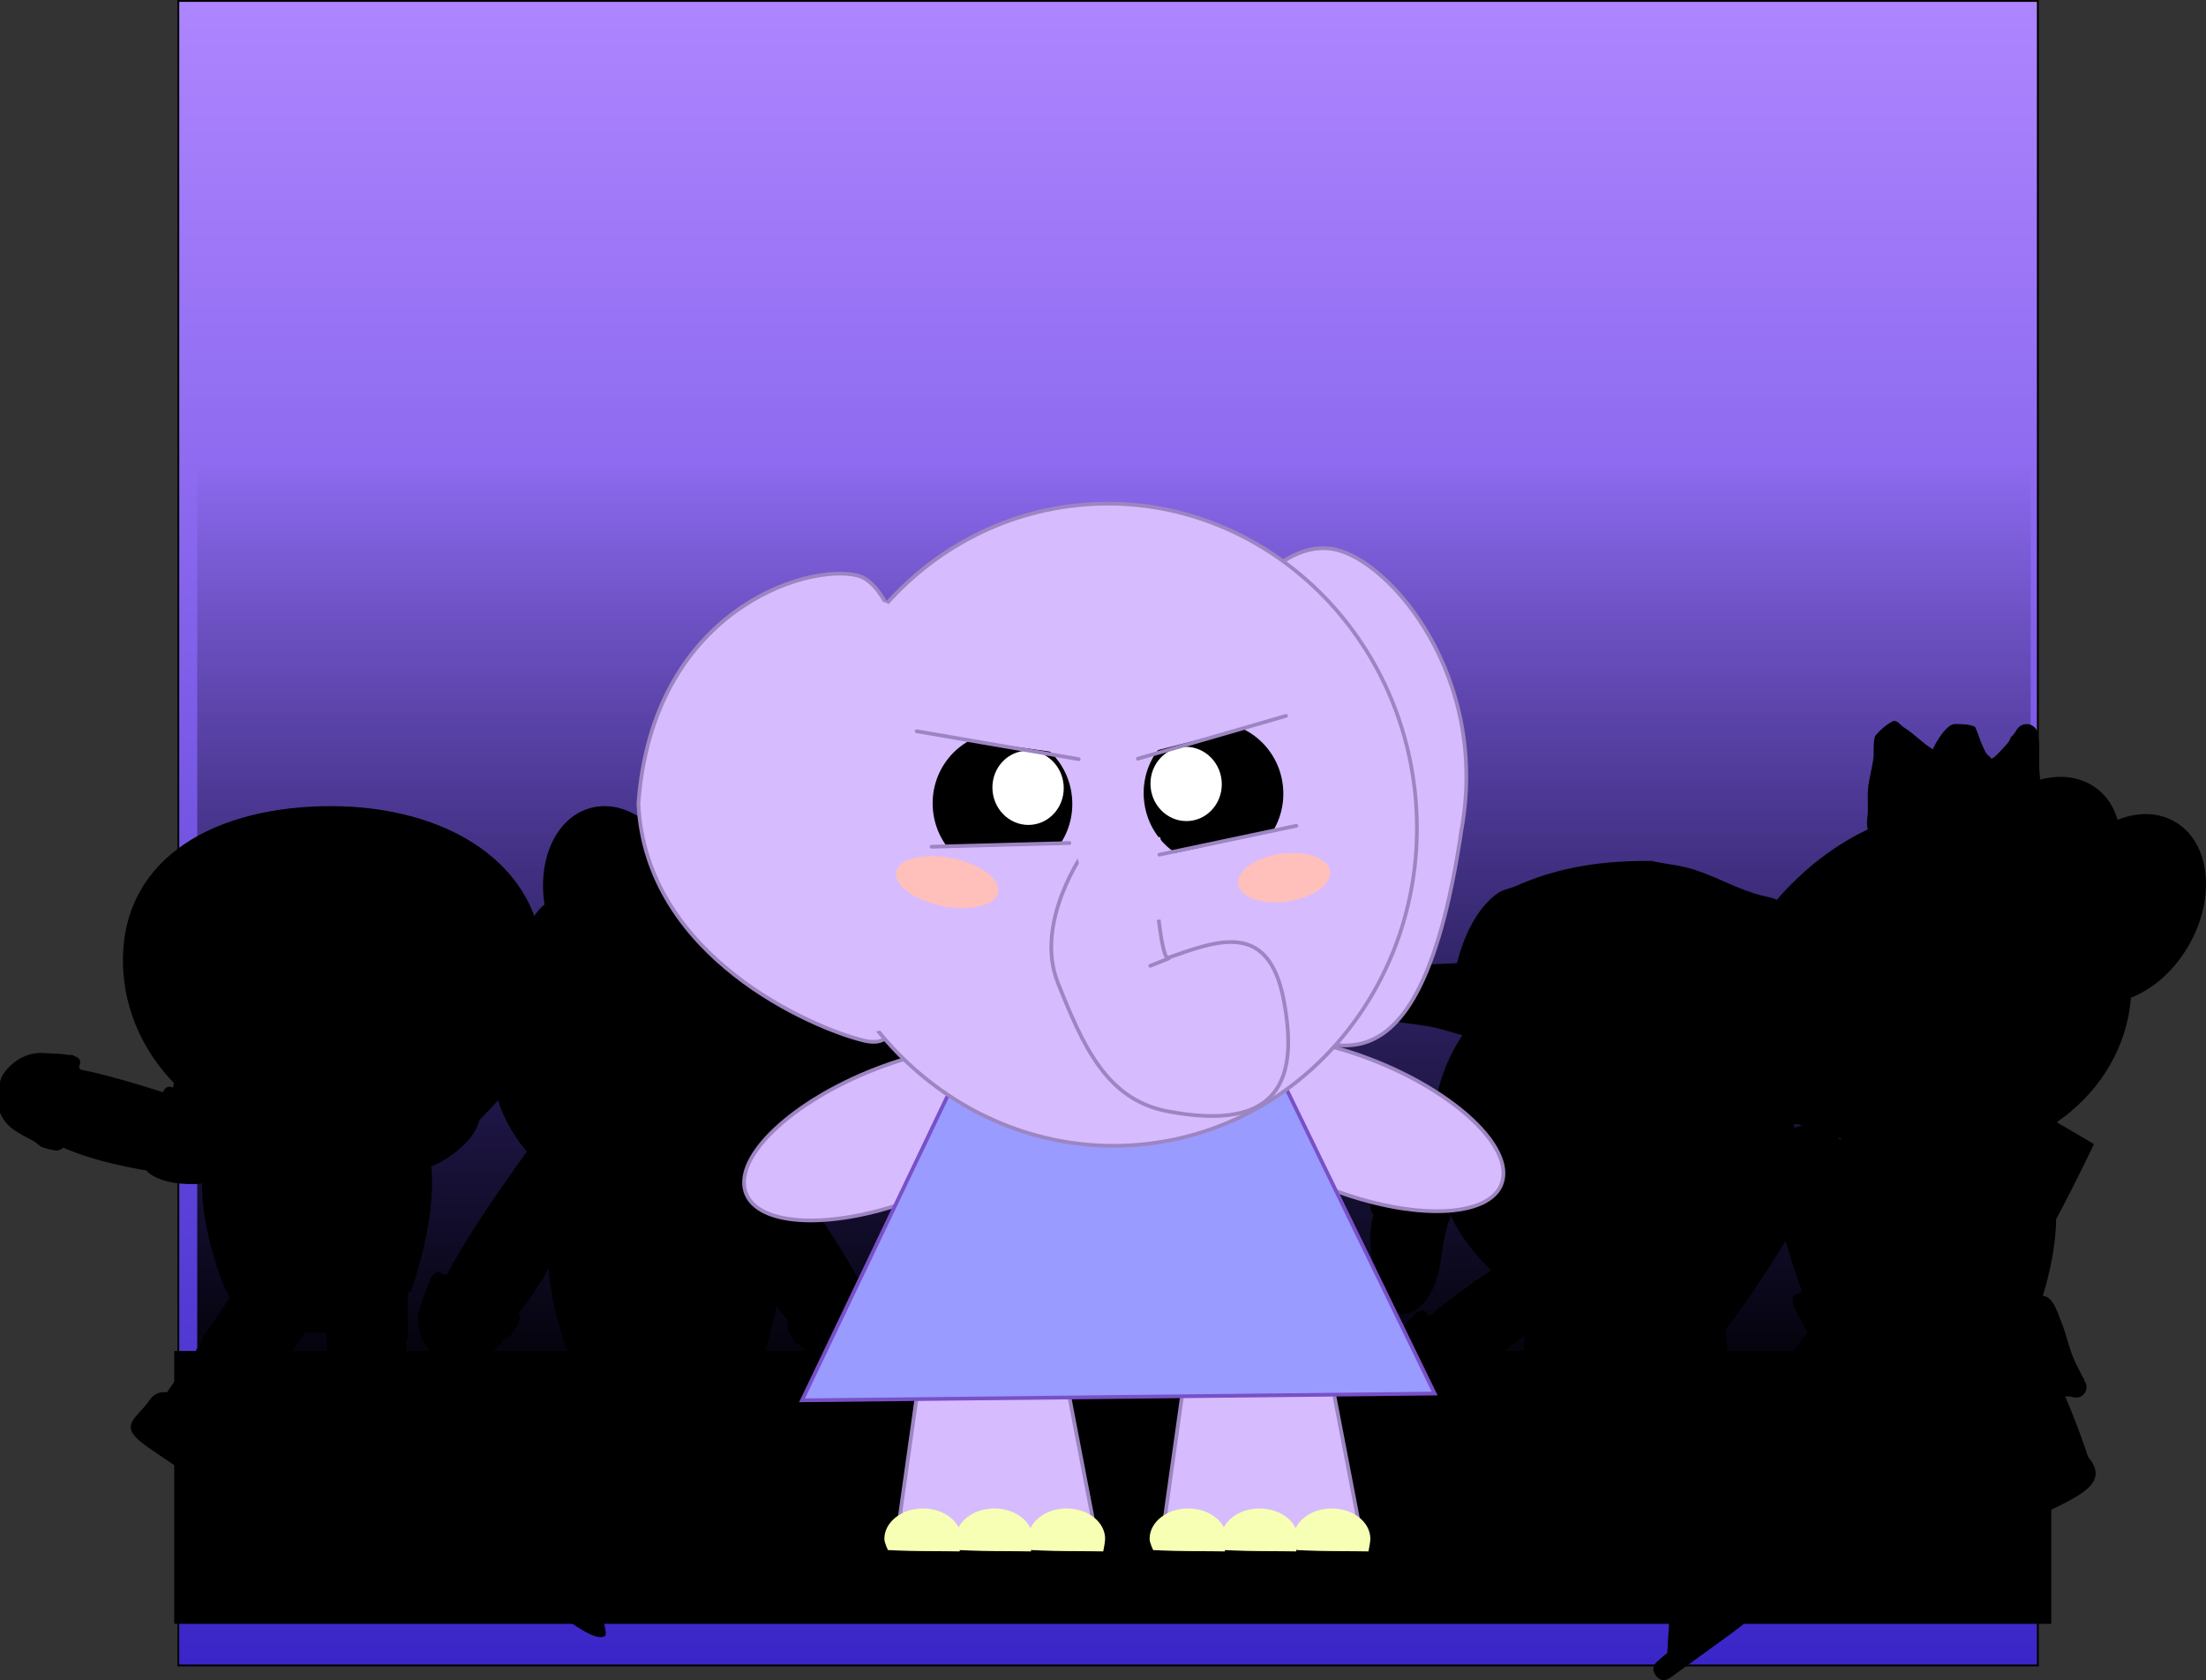 <svg version="1.1" xmlns="http://www.w3.org/2000/svg" xmlns:xlink="http://www.w3.org/1999/xlink" width="591.978" height="450.876" viewBox="0,0,591.978,450.876"><rect x="0" y="0" width="591.978" height="450.876" fill="#333333" stroke="none"/><defs><linearGradient x1="240" y1="-12" x2="240" y2="434.692" gradientUnits="userSpaceOnUse" id="color-1"><stop offset="0" stop-color="#ae85ff"/><stop offset="1" stop-color="#3a26c8"/></linearGradient><linearGradient x1="241.569" y1="111.688" x2="241.569" y2="365.688" gradientUnits="userSpaceOnUse" id="color-2"><stop offset="0" stop-color="#000000" stop-opacity="0"/><stop offset="1" stop-color="#000000"/></linearGradient></defs><g transform="translate(57.355,12.25)"><g data-paper-data="{&quot;isPaintingLayer&quot;:true}" fill-rule="nonzero" stroke-linejoin="miter" stroke-miterlimit="10" stroke-dasharray="" stroke-dashoffset="0" style="mix-blend-mode: normal"><path d="M-9.5,434.692v-446.692h499v446.692z" fill="url(#color-1)" stroke="#000000" stroke-width="0.5" stroke-linecap="butt"/><path d="M-10.35,423.278v-72.723h503.209v72.723z" fill="#000000" stroke="#000000" stroke-width="0.5" stroke-linecap="butt"/><path d="M-4.431,365.688v-254h492v254z" fill="url(#color-2)" stroke="none" stroke-width="0" stroke-linecap="butt"/><g fill="#000000" stroke="#000000"><g data-paper-data="{&quot;origRot&quot;:0,&quot;index&quot;:null}" stroke-linecap="butt"><path d="M160.801,348.89c-14.868,-11.629 -25.099,-41.346 -25.099,-41.346l15.631,-9.489c0,0 23.289,31.631 25.099,41.346c1.809,9.714 -0.762,21.118 -15.631,9.489z" data-paper-data="{&quot;origPos&quot;:null}" stroke-width="NaN"/><path d="M177.053,332.468l0.383,0.63c1.323,2.409 2.011,4.947 2.943,7.516c1.363,4.007 0.189,8.472 -2.615,11.779c-1.289,1.519 -4.375,2.463 -6.125,2.961c-1.153,0.329 -2.221,0.724 -3.442,0.604c-4.767,-0.592 -6.956,-3.836 -10.14,-6.881c-0.511,-0.489 -1.51,-0.849 -1.904,-1.432c-0.672,-0.995 -1.307,-2.026 -1.798,-3.123c-1.092,-2.442 2.575,-4.503 4.293,-5.126c2.304,-0.83 4.137,-2.25 6.317,-3.337c2.081,-1.038 4.159,-1.942 6.174,-3.112l0.035,-0.815l1.81,0.077c0.386,-0.046 0.822,-0.026 1.257,0.137c0.827,-0.785 1.751,-1.174 2.528,-0.272c1.924,2.235 0.286,0.394 0.286,0.394zM169.507,350.16c0.079,-0.012 -0.011,0.001 -0.143,0.009c0.048,0.001 0.095,-0.002 0.143,-0.009z" stroke-width="0.5"/></g><g data-paper-data="{&quot;origRot&quot;:0}" stroke-width="0" stroke-linecap="butt"><path d="M107.934,389.425l17.612,-42.34l19.925,8.288l-17.612,42.34z" data-paper-data="{&quot;origPos&quot;:null}"/><path d="M142.678,405.631c3.977,12.913 7.761,14.126 4.502,15.03c-6.12,1.697 -34.785,-14.188 -40.649,-16.627c-9.904,-4.12 -4.849,-6.604 -2.331,-12.656c2.518,-6.052 10.308,-2.14 20.211,1.98c9.904,4.12 16.337,6.009 18.267,12.273z" data-paper-data="{&quot;origPos&quot;:null}"/></g><g data-paper-data="{&quot;origRot&quot;:0}" stroke-width="0" stroke-linecap="butt"><path d="M73.801,386.827l27.888,-36.402l17.131,13.124l-27.888,36.402z" data-paper-data="{&quot;origPos&quot;:null}"/><path d="M103.224,411.407c0.531,13.501 3.876,15.645 0.495,15.682c-6.351,0.07 -29.98,-22.639 -35.021,-26.502c-8.515,-6.523 -2.992,-7.627 0.994,-12.83c3.986,-5.204 10.512,0.577 19.026,7.1c8.515,6.523 14.248,10 14.506,16.55z" data-paper-data="{&quot;origPos&quot;:null}"/></g><g><path d="M146.097,352.718c0,6.971 -11.094,12.622 -24.778,12.622c-13.685,0 -24.778,-5.651 -24.778,-12.622c0,-6.971 11.094,-12.622 24.778,-12.622c13.685,0 24.778,5.651 24.778,12.622z" data-paper-data="{&quot;origPos&quot;:null}" stroke-width="0" stroke-linecap="butt"/><g data-paper-data="{&quot;origPos&quot;:null}"><path d="M96.353,354.121c0,0 -14.733,-33.599 0,-47.489c14.733,-13.89 37.355,-12.27 50.369,0c13.014,12.27 0,47.489 0,47.489z" data-paper-data="{&quot;origPos&quot;:null}" stroke-width="NaN" stroke-linecap="butt"/><path d="M102.971,302.664c0.909,-0.767 1.752,-1.64 2.72,-2.309c0.715,-0.494 1.849,-0.455 2.529,-0.847c0.828,-0.477 1.547,-1.19 2.399,-1.609c2.042,-1.005 4.518,-0.687 6.687,-0.687c3.254,0 6.818,-0.451 10.037,0.153c1.137,0.213 2.867,0.841 3.902,1.043c1.695,0.331 3.122,0.423 4.777,1.05c1.279,0.484 3.167,0.848 3.921,2.217c0.48,0.872 0.954,1.76 1.296,2.712c0.199,0.554 0,1.196 0,1.794c0,1.495 0,2.99 0,4.485c0,4.186 0,8.372 0,12.558c0,6.83 1.638,16.861 -4.734,20.631c-0.311,0.184 -0.701,0 -1.052,0c-1.14,0 -2.28,0 -3.419,0c0.129,-0.464 0.07,-0.109 -0.746,0.145c-0.536,0.167 -1.072,0.349 -1.621,0.453c-1.236,0.232 -2.69,0 -3.945,0c-4.384,0 -8.767,0 -13.151,0c-1.319,0 -2.755,0.172 -3.988,-0.453c-3.225,-1.634 -4.231,-4.718 -4.692,-8.518c-0.109,-0.901 0.192,-2.024 0.079,-2.863c-0.142,-1.052 -0.489,-2.061 -0.605,-3.117c-0.06,-0.551 -0.263,-3.151 0,-3.588c0.113,-0.188 0.485,0.685 0.442,0.463c-0.068,-0.351 -0.351,-0.598 -0.526,-0.897c-0.793,-1.532 -1.235,-2.568 -1.494,-4.35c-0.041,-0.284 0.178,-0.565 0.135,-0.849c-0.141,-0.933 -0.525,-1.805 -0.661,-2.74c-0.041,-0.284 0.178,-0.565 0.135,-0.849c-0.255,-1.691 -1.044,-3.316 -1.372,-5.004c-0.399,-2.057 -0.342,-4.017 -0.342,-6.107c0,0 0,-2.99 2.63,-2.99c0.24,0 0.459,0.025 0.657,0.07z" data-paper-data="{&quot;origPos&quot;:null}" stroke-width="0.5" stroke-linecap="butt"/><g data-paper-data="{&quot;origPos&quot;:null}"><path d="M130.72,305.273c0,3.266 -3.179,5.914 -7.101,5.914c-3.922,0 -7.101,-2.648 -7.101,-5.914c0,-3.266 3.179,-5.914 7.101,-5.914c3.922,0 7.101,2.648 7.101,5.914z" data-paper-data="{&quot;origPos&quot;:null}" stroke-width="0" stroke-linecap="butt"/><path d="M127.625,309.435l5.725,10.514l-7.927,14.895l-11.01,-12.267l5.725,-13.143z" data-paper-data="{&quot;origPos&quot;:null}" stroke-width="5" stroke-linecap="round"/></g></g></g><g data-paper-data="{&quot;origRot&quot;:0}" stroke-linecap="butt"><path d="M59.595,337.243c1.809,-9.714 25.099,-41.346 25.099,-41.346l15.631,9.489c0,0 -10.231,29.716 -25.099,41.346c-14.868,11.629 -17.44,0.226 -15.631,-9.489z" data-paper-data="{&quot;origPos&quot;:null}" stroke-width="NaN"/><path d="M59.259,329.917c0.777,-0.902 1.701,-0.513 2.528,0.272c0.435,-0.163 0.871,-0.183 1.257,-0.137l1.81,-0.077l0.035,0.815c2.014,1.169 4.093,2.074 6.174,3.111c2.181,1.087 4.013,2.507 6.317,3.337c1.717,0.623 5.385,2.685 4.292,5.126c-0.49,1.096 -1.125,2.128 -1.797,3.123c-0.394,0.583 -1.393,0.943 -1.904,1.432c-3.185,3.045 -5.373,6.289 -10.14,6.881c-1.221,0.12 -2.289,-0.276 -3.442,-0.604c-1.749,-0.498 -4.836,-1.442 -6.124,-2.961c-2.805,-3.307 -3.978,-7.772 -2.615,-11.779c0.932,-2.568 1.62,-5.106 2.943,-7.516l0.383,-0.63c0,0 -1.638,1.841 0.286,-0.394zM66.662,348.01c-0.132,-0.007 -0.222,-0.02 -0.143,-0.009c0.048,0.007 0.095,0.009 0.143,0.009z" stroke-width="0.5"/></g><g data-paper-data="{&quot;origRot&quot;:0}" stroke-linecap="butt"><g data-paper-data="{&quot;origPos&quot;:null}"><path d="M125.261,224.607c3.673,13.18 -1.108,26.026 -10.679,28.694c-9.571,2.667 -20.308,-5.854 -23.981,-19.034c-3.673,-13.18 1.108,-26.026 10.679,-28.694c9.571,-2.667 20.308,5.854 23.981,19.034z" data-paper-data="{&quot;origPos&quot;:null}" stroke-width="2"/><path d="M178.323,262.096c0.968,3.076 26.174,-10.343 26.146,-7.118c-0.083,9.674 -45.573,46.932 -68.823,54.248c-25.17,7.92 -51.401,-4.174 -58.587,-27.014c-7.187,-22.84 7.391,-47.775 32.562,-55.695c25.17,-7.92 61.516,12.74 68.703,35.58z" data-paper-data="{&quot;origPos&quot;:null,&quot;origRot&quot;:0}" stroke-width="2.015"/><path d="M208.504,254.007c-1.073,3.162 -4.006,5.025 -6.551,4.162c-2.545,-0.864 -3.739,-4.127 -2.666,-7.289c1.073,-3.162 4.006,-5.025 6.551,-4.162c2.545,0.864 3.739,4.127 2.666,7.289z" data-paper-data="{&quot;origRot&quot;:0}" stroke-width="2.015"/><path d="M84.038,243.673c0.495,1.775 0.541,1.489 -0.619,2.92c-2.986,3.686 -4.547,7.201 -6.116,11.678c-1.459,4.161 -0.997,7.365 -2.229,11.6c-0.488,1.679 -0.031,2.027 -1.715,2.496c-9.571,2.667 -20.308,-5.854 -23.981,-19.034c-3.673,-13.18 1.108,-26.026 10.679,-28.694c9.571,-2.667 20.308,5.854 23.981,19.034z" data-paper-data="{&quot;origPos&quot;:null}" stroke-width="2"/><g data-paper-data="{&quot;origPos&quot;:null}" stroke-width="0"><path d="M114.759,261.327c2.476,8.884 -0.24,17.403 -6.067,19.027c-5.827,1.624 -12.558,-4.262 -15.034,-13.146c-2.476,-8.884 0.24,-17.403 6.067,-19.027c5.827,-1.624 12.558,4.262 15.034,13.146z" data-paper-data="{&quot;origPos&quot;:null}"/><path d="M106.226,254.137c0.756,2.711 -0.783,5.509 -3.437,6.249c-2.654,0.74 -5.418,-0.859 -6.173,-3.57c-0.756,-2.711 0.783,-5.509 3.437,-6.249c2.654,-0.74 5.418,0.859 6.173,3.57z" data-paper-data="{&quot;origPos&quot;:null}"/></g><g data-paper-data="{&quot;origPos&quot;:null}" stroke-width="0"><path d="M154.309,247.243c2.476,8.884 -0.24,17.403 -6.067,19.027c-5.827,1.624 -12.558,-4.262 -15.034,-13.146c-2.476,-8.884 0.24,-17.403 6.067,-19.027c5.827,-1.624 12.558,4.262 15.034,13.146z" data-paper-data="{&quot;origPos&quot;:null}"/><path d="M145.776,240.053c0.756,2.711 -0.783,5.509 -3.437,6.249c-2.654,0.74 -5.418,-0.859 -6.173,-3.57c-0.756,-2.711 0.783,-5.509 3.437,-6.249c2.654,-0.74 5.418,0.859 6.173,3.57z" data-paper-data="{&quot;origPos&quot;:null}"/></g><g data-paper-data="{&quot;origPos&quot;:null,&quot;origRot&quot;:0}"><path d="M107.712,237.031c2.028,5.848 -1.068,12.232 -6.916,14.261c-5.848,2.028 -12.232,-1.068 -14.261,-6.916c-2.028,-5.848 1.068,-12.232 6.916,-14.261c5.848,-2.028 12.232,1.068 14.261,6.916z" data-paper-data="{&quot;origPos&quot;:null}" stroke-width="4"/><path d="M145.05,224.081c2.028,5.848 -1.068,12.232 -6.916,14.261c-5.848,2.028 -12.232,-1.068 -14.261,-6.916c-2.028,-5.848 1.068,-12.232 6.916,-14.261c5.848,-2.028 12.232,1.068 14.261,6.916z" data-paper-data="{&quot;origPos&quot;:null}" stroke-width="4"/><path d="M126.302,229.517c1.351,2.622 -1.271,3.973 -1.271,3.973l-1.306,1.109c-1.488,0.516 -3.127,1.446 -4.85,2.217l0.028,0.08l-1.672,0.58c-0.352,0.122 -0.712,0.174 -1.063,0.162c-0.338,0.002 -0.724,-0.044 -1.103,-0.192c-0.839,0.464 -1.566,0.969 -2.349,1.411l0.057,0.165l-1.672,0.58c-0.174,0.06 -0.351,0.104 -0.527,0.131l-0.225,0.465l-0.585,-0.284c-1.02,0.631 -3.583,1.931 -4.765,-0.08c-1.494,-2.543 -0.111,-2.781 -0.111,-2.781l0.546,-1.126c0.639,-1.318 1.172,-2.519 2.13,-3.678c1.885,-2.281 5.757,-2.578 8.076,-2.961c1.102,-0.182 2.286,-0.793 3.344,-1.16c0.371,-0.129 0.857,-0.684 1.115,-0.387l1.115,-0.387c1.032,-0.358 2.127,-0.11 2.897,0.557c0.755,0.068 1.597,0.452 2.192,1.607z" stroke-width="0.5"/></g></g><path d="M158.041,287.272c-0.257,-1.452 2.176,-1.542 2.176,-1.542c0.484,0.273 1.695,0.956 2.18,1.23c0.132,0.385 2.397,0.449 2.589,0.503c0.268,0.075 0.605,0.16 0.727,0.41c0.07,0.144 -0.553,0.261 -0.394,0.274c0.743,0.059 1.433,-0.447 2.174,-0.527c1.334,-0.144 2.283,-0.102 3.666,-0.488c0.284,-0.079 0.557,-0.232 0.852,-0.237c0.085,-0.002 0.061,0.27 0.131,0.221c0.684,-0.485 1.058,-1.31 1.68,-1.871c0.939,-0.847 1.779,-1.393 2.642,-2.395c0,0 0.962,-1.117 2.08,-0.155c1.117,0.962 0.155,2.08 0.155,2.08c-1.009,1.172 -2.107,1.898 -3.227,2.915c-0.429,0.39 -0.612,1.031 -1.095,1.351c-2.143,1.419 -4.654,1.275 -7.031,1.526c-0.433,0.046 -0.803,0.472 -1.235,0.423c-0.909,-0.104 -1.689,-0.721 -2.573,-0.956c-0.931,-0.248 -1.411,0.009 -2.59,-0.503c-0.484,-0.273 -0.969,-0.546 -1.453,-0.82l-0.727,-0.41c0,0 -0.47,0.425 -0.728,-1.027z" data-paper-data="{&quot;origPos&quot;:null}" stroke-width="0.5"/></g></g><g data-paper-data="{&quot;index&quot;:null}" fill="#000000" stroke="#000000" stroke-linecap="butt"><g data-paper-data="{&quot;origRot&quot;:0,&quot;index&quot;:null}"><g data-paper-data="{&quot;origRot&quot;:0,&quot;origPos&quot;:null}"><path d="M-43.733,273.972c9.676,-0.968 45.976,12.317 45.976,12.317l-4.656,17.381c0,0 -30.893,-1.476 -45.976,-12.317c-15.084,-10.841 -5.019,-16.414 4.656,-17.381z" data-paper-data="{&quot;origPos&quot;:null}" stroke-width="NaN"/><path d="M-36.904,271.636c1.067,0.485 0.954,1.466 0.44,2.463c0.274,0.366 0.413,0.772 0.476,1.15l0.571,1.688l-0.76,0.257c-0.549,2.225 -0.831,4.438 -1.238,6.69c-0.426,2.36 -1.263,4.482 -1.412,6.888c-0.116,1.794 -1.052,5.827 -3.66,5.468c-1.171,-0.161 -2.32,-0.477 -3.446,-0.838c-0.659,-0.211 -1.274,-1.056 -1.877,-1.404c-3.754,-2.17 -7.422,-3.343 -9.295,-7.684c-0.45,-1.12 -0.37,-2.238 -0.378,-3.418c-0.011,-1.79 0.029,-4.966 1.109,-6.602c2.351,-3.561 6.246,-5.9 10.407,-5.717c2.683,0.173 5.271,0.123 7.911,0.709l0.701,0.188c0,0 -2.191,-1.04 0.451,0.162zM-51.957,283.616c-0.029,-0.127 -0.042,-0.215 -0.031,-0.137c0.006,0.047 0.017,0.092 0.031,0.137z" stroke-width="0.5"/></g><path d="M-10.708,279.843l0.233,-1.24c4.923,0.477 8.999,2.365 12.397,6.031c0.811,0.927 1.867,1.533 2.584,2.569c0.666,0.962 0.45,2.416 0.651,3.497c0.835,4.49 0.662,12.158 -4.834,13.761c-4.234,1.235 -10.429,1.07 -14.598,-0.498c-3.205,-1.205 -5.532,-3.062 -3.583,-6.617c0.541,0.047 0.19,-2.169 0.231,-2.47c0.1,-0.732 0.484,-1.404 0.84,-2.051c0.867,-1.581 0.58,-3.156 1.015,-5.495c0.407,-2.191 1.696,-4.517 2.485,-6.609c0.068,-0.187 0.171,-0.36 0.302,-0.51c0.302,-0.37 0.851,-0.763 1.723,-0.449c0.019,0.007 0.038,0.014 0.057,0.021c0.183,0.071 0.335,0.157 0.46,0.252l0.015,-0.077l0.004,-0.119c0,0 0.006,0.001 0.018,0.004z" data-paper-data="{&quot;origPos&quot;:null}" stroke-width="0.5"/></g><g data-paper-data="{&quot;origRot&quot;:0,&quot;index&quot;:null}"><g data-paper-data="{&quot;origRot&quot;:0,&quot;origPos&quot;:null,&quot;index&quot;:null}"><path d="M89.027,263.381c-6.13,17.535 -30.581,36.474 -30.581,36.474l-13.789,-11.561c0,0 22.102,-31.713 30.581,-36.474c8.479,-4.761 19.919,-5.974 13.789,11.561z" data-paper-data="{&quot;origPos&quot;:null}" stroke-width="NaN"/><path d="M68.582,253.435l0.466,-0.556c1.826,-1.995 3.974,-3.44 6.071,-5.121c3.302,-2.538 7.835,-2.858 11.803,-1.291c1.824,0.72 3.68,3.297 4.697,4.769c0.671,0.971 1.377,1.841 1.652,3.016c0.957,4.629 -1.373,7.696 -3.202,11.627c-0.294,0.631 -0.313,1.676 -0.731,2.227c-0.715,0.942 -1.474,1.859 -2.341,2.663c-1.929,1.791 -5.011,-0.974 -6.135,-2.377c-1.503,-1.884 -3.406,-3.142 -5.109,-4.83c-1.626,-1.611 -3.127,-3.261 -4.854,-4.768l-0.77,0.226l-0.501,-1.71c-0.165,-0.346 -0.284,-0.757 -0.27,-1.215c-0.993,-0.522 -1.648,-1.26 -1.053,-2.269c1.474,-2.5 0.276,-0.391 0.276,-0.391zM87.455,254.866c-0.036,-0.07 0.005,0.01 0.053,0.13c-0.014,-0.045 -0.032,-0.088 -0.053,-0.13z" stroke-width="0.5"/></g><path d="M52.624,274.248l0.071,0.096l0.056,0.055c0.048,-0.15 0.123,-0.307 0.232,-0.471c0.011,-0.017 0.023,-0.034 0.035,-0.05c0.534,-0.758 1.21,-0.751 1.669,-0.621c0.194,0.047 0.377,0.13 0.54,0.244c1.847,1.26 4.237,2.425 5.828,3.986c1.698,1.665 2.367,3.12 3.985,3.917c0.663,0.327 1.363,0.656 1.865,1.198c0.206,0.223 1.192,2.24 1.607,1.89c3.636,1.792 2.797,4.648 0.864,7.475c-2.514,3.677 -7.492,7.367 -11.668,8.786c-5.422,1.842 -9.964,-4.339 -11.857,-8.495c-0.456,-1 -1.467,-2.068 -1.474,-3.237c-0.007,-1.26 0.509,-2.362 0.641,-3.587c0.679,-4.952 2.933,-8.837 6.691,-12.054l0.902,0.881c0.008,-0.009 0.013,-0.013 0.013,-0.013z" data-paper-data="{&quot;origPos&quot;:null,&quot;index&quot;:null}" stroke-width="0.5"/></g><g data-paper-data="{&quot;index&quot;:null}" stroke-width="0"><path d="M30.328,364.543v-45.127h21.236v45.127z" data-paper-data="{&quot;origPos&quot;:null}"/><path d="M68.023,366.136c8.495,10.229 5.17,12.485 5.17,12.485c0,0 -8.386,1.414 -16.854,1.027c-8.5,-0.388 -13.254,-1.302 -21.764,-1.302c-10.556,0 -6.902,-4.167 -6.902,-10.618c0,-6.451 8.557,-5.84 19.113,-5.84c10.556,0 17.115,-0.715 21.236,4.247z" data-paper-data="{&quot;origPos&quot;:null}"/></g><path d="M30.172,347.204v-18.051h21.944v18.051z" data-paper-data="{&quot;index&quot;:null}" stroke-width="0"/><g data-paper-data="{&quot;origRot&quot;:0,&quot;index&quot;:null}" stroke-width="0"><path d="M-13.251,362.415l25.622,-37.148l17.481,12.057l-25.622,37.148z" data-paper-data="{&quot;origPos&quot;:null}"/><path d="M16.874,385.128c1.185,13.244 -3.405,12.174 -3.405,12.174c0,0 -25.916,-17.563 -31.061,-21.112c-8.689,-5.993 -3.315,-7.349 0.347,-12.659c3.662,-5.31 10.36,0.051 19.049,6.044c8.689,5.993 14.495,9.129 15.07,15.554z" data-paper-data="{&quot;origPos&quot;:null}"/></g><path d="M-3.223,346.978l10.249,-14.859l18.064,12.459l-10.249,14.859z" data-paper-data="{&quot;origRot&quot;:0,&quot;index&quot;:null}" stroke-width="0"/><path d="M52.278,332.994c0,6.86 -10.917,12.421 -24.384,12.421c-13.467,0 -24.384,-5.561 -24.384,-12.421c0,-6.86 10.917,-12.421 24.384,-12.421c13.467,0 24.384,5.561 24.384,12.421z" data-paper-data="{&quot;index&quot;:null}" stroke-width="0"/><path d="M3.325,334.374c0,0 -14.498,-33.064 0,-46.733c14.498,-13.669 36.761,-12.074 49.567,0c12.807,12.074 0,46.733 0,46.733z" data-paper-data="{&quot;index&quot;:null}" stroke-width="NaN"/><path d="M87.409,247.24c0,8.415 -15.991,0.231 -15.709,13.307c0.075,3.474 1.198,4.986 0.881,8.447c-0.26,2.834 0.06,4.223 -1.222,6.764c-2.204,4.366 -34.976,18.943 -39.867,18.943c-30.296,0 -54.855,-22.041 -54.855,-49.231c0,-27.189 24.56,-40.382 54.855,-40.382c30.296,0 55.917,14.963 55.917,42.152z" data-paper-data="{&quot;index&quot;:null}" stroke-width="2"/><g data-paper-data="{&quot;index&quot;:null}"><path d="M32.121,236.726c0.604,6.715 -3.519,12.574 -9.21,13.086c-5.691,0.512 -10.795,-4.516 -11.399,-11.232c-0.604,-6.715 3.519,-12.574 9.21,-13.086c5.691,-0.512 10.794,4.516 11.399,11.231z" data-paper-data="{&quot;origPos&quot;:null}" stroke-width="2"/><path d="M19.689,231.575c-0.126,-1.402 0.908,-2.64 2.309,-2.766c1.402,-0.126 2.64,0.908 2.766,2.309c0.126,1.402 -0.908,2.64 -2.31,2.766c-1.402,0.126 -2.64,-0.908 -2.766,-2.309z" data-paper-data="{&quot;origPos&quot;:null}" stroke-width="0.5"/></g><g data-paper-data="{&quot;index&quot;:null}"><path d="M73.532,228.231c0.604,6.715 -3.519,12.574 -9.21,13.086c-5.691,0.512 -10.795,-4.516 -11.399,-11.232c-0.604,-6.715 3.519,-12.574 9.21,-13.086c5.691,-0.512 10.795,4.516 11.399,11.232z" data-paper-data="{&quot;origPos&quot;:null}" stroke-width="2"/><path d="M61.1,223.081c-0.126,-1.402 0.908,-2.64 2.309,-2.766c1.402,-0.126 2.64,0.908 2.766,2.309c0.126,1.402 -0.908,2.64 -2.309,2.766c-1.402,0.126 -2.64,-0.908 -2.766,-2.309z" data-paper-data="{&quot;origPos&quot;:null}" stroke-width="0.5"/></g><path d="M43.221,260.873c-0.741,1.11 -1.432,2.484 -1.214,3.755c0.062,0.361 0.668,0.374 0.857,0.688c1.738,2.896 3.059,3.887 6.639,2.974c2.285,-0.457 4.01,-2.684 4.237,-4.944c0.018,-0.184 -0.031,-1.852 -0.193,-2.579c-0.077,0.004 -0.155,0.009 -0.233,0.013c0.043,0.216 0.102,0.462 -0.043,0.517c-0.402,0.152 -0.816,-0.281 -1.239,-0.354c-0.159,-0.028 -0.322,-0.05 -0.488,-0.067c-1.328,0.067 -2.683,0.115 -4.02,0.086c-0.431,0.025 -0.85,0.043 -1.248,0.043c-1.058,0 -2.05,-0.026 -3.055,-0.131zM39.926,260.138c-0.212,-0.231 -0.368,-0.565 -0.374,-1.05c-0.267,-0.162 -0.527,-0.337 -0.779,-0.526l-0.348,0.315c0,0 -1.589,0.112 -1.701,-1.476c-0.112,-1.589 1.476,-1.701 1.476,-1.701l2.484,0.315c1.588,1.191 3.718,1.664 6.01,1.802c1.474,-0.02 3.012,-0.134 4.498,-0.046c2.05,-0.117 4.036,-0.304 5.702,-0.304c3.578,0 7.335,0.169 10.684,-1.189c1.261,-0.511 2.333,-1.342 3.485,-2.058l-0.071,-0.179l0.339,-0.136l-0.06,-0.301l1.737,-0.347c0.101,-0.022 0.205,-0.035 0.312,-0.037c0.472,-0.028 1.127,0.107 1.488,0.943c0.017,0.039 0.033,0.079 0.048,0.119c0.313,0.852 -0.068,1.401 -0.428,1.706c-0.148,0.136 -0.322,0.243 -0.514,0.316c-1.717,0.697 -2.993,2.03 -4.696,2.706c-3.941,1.565 -8.15,1.643 -12.322,1.643c-0.023,0 -0.045,0 -0.068,0c0.114,0.736 0.074,1.701 0.068,2.124c-0.059,3.973 -2.71,7.829 -6.766,8.64c-1.648,0.286 -3.671,0.422 -5.328,0.094c-2.82,-0.559 -5.442,-4.738 -5.935,-7.404c-0.231,-1.249 0.333,-2.695 1.06,-3.967z" data-paper-data="{&quot;index&quot;:null}" stroke-width="0.5"/><path d="M46.255,260.955c0.399,0 0.834,-0.022 1.265,-0.047c1.337,0.03 2.734,-0.004 4.062,-0.071c0.166,0.017 0.331,0.042 0.49,0.07c0.423,0.073 0.843,0.513 1.244,0.361c0.144,-0.055 -0.002,-0.241 -0.045,-0.457c0.078,-0.004 0.242,-0.07 0.32,-0.074c0.161,0.727 0.219,2.413 0.201,2.597c-0.227,2.26 -1.982,4.548 -4.266,5.005c-3.58,0.913 -4.977,-0.12 -6.714,-3.016c-0.188,-0.314 -0.795,-0.335 -0.857,-0.696c-0.218,-1.271 0.485,-2.678 1.226,-3.788c1.005,0.105 2.017,0.116 3.075,0.116z" data-paper-data="{&quot;noHover&quot;:false,&quot;origItem&quot;:[&quot;Path&quot;,{&quot;applyMatrix&quot;:true,&quot;segments&quot;:[[[227.64234,155.38026],[0.94639,0.09895],[-0.69738,1.04537]],[[226.49924,158.91672],[-0.20565,-1.19735],[0.0584,0.33999]],[[227.30589,159.56505],[-0.17748,-0.2958],[1.63629,2.72715]],[[233.55881,162.36592],[-3.37192,0.86017],[2.15159,-0.43032]],[[237.54878,157.70928],[-0.2133,2.12854],[0.01737,-0.17333]],[[237.36738,155.28055],[0.15182,0.68446],[-0.073,0.00397]],[[237.14788,155.29257],[0.07333,-0.00404],[0.04069,0.20332]],[[237.10757,155.77908],[0.1361,-0.05141],[-0.37836,0.14292]],[[235.9409,155.44574],[0.39849,0.06917],[-0.14961,-0.02597]],[[235.48161,155.38273],[0.15637,0.01629],[-1.25056,0.06287]],[[231.69554,155.46331],[1.25966,0.0278],[-0.40558,0.02322]],[[230.51965,155.50346],[0.37525,0],[-0.99631,0]]],&quot;closed&quot;:true}],&quot;index&quot;:null}" stroke-width="0.5"/><path d="M49.988,219.061c0,3.519 -4.873,6.371 -10.884,6.371c-6.011,0 -10.884,-2.852 -10.884,-6.371c0,-3.519 4.873,-6.371 10.884,-6.371c6.011,0 10.884,2.852 10.884,6.371z" data-paper-data="{&quot;index&quot;:null}" stroke-width="0"/><path d="M5.111,213.213c0.634,2.185 -1.222,4.733 -4.146,5.691c-2.924,0.958 -5.808,-0.037 -6.442,-2.222c-0.634,-2.185 1.222,-4.733 4.146,-5.691c2.924,-0.958 5.808,0.037 6.442,2.222z" data-paper-data="{&quot;origRot&quot;:0,&quot;index&quot;:null}" stroke-width="0"/><path d="M22.785,214.846c0.399,2.24 -1.717,4.577 -4.726,5.219c-3.009,0.642 -5.771,-0.653 -6.17,-2.893c-0.399,-2.24 1.717,-4.577 4.726,-5.219c3.009,-0.642 5.771,0.653 6.17,2.893z" data-paper-data="{&quot;origRot&quot;:0,&quot;index&quot;:null}" stroke-width="0"/><path d="M35.648,208.445c-0.132,2.271 -2.733,4.053 -5.809,3.979c-3.076,-0.074 -5.462,-1.976 -5.329,-4.247c0.132,-2.271 2.733,-4.053 5.809,-3.979c3.076,0.074 5.462,1.976 5.329,4.247z" data-paper-data="{&quot;origRot&quot;:0,&quot;index&quot;:null}" stroke-width="0"/></g><g data-paper-data="{&quot;index&quot;:null}" fill="#000000" stroke="#000000" stroke-linecap="butt"><g><path d="M454.111,393.845c-9.957,6.01 -16.876,11.969 -20.582,5.829c-3.707,-6.14 1.36,-15.991 11.317,-22.001c9.957,-6.01 21.033,-5.905 24.74,0.235c3.707,6.14 -5.518,9.926 -15.475,15.937z" data-paper-data="{&quot;origPos&quot;:null,&quot;index&quot;:null}" stroke-width="0"/><path d="M428.288,342.374c-2.219,-9.914 -0.42,-21.18 14.152,-8.305c14.571,12.875 26.179,43.324 26.179,43.324l-20.986,-2.08c0,0 -17.125,-23.026 -19.345,-32.939z" data-paper-data="{&quot;origPos&quot;:null,&quot;origRot&quot;:0}" stroke-width="NaN"/></g><g data-paper-data="{&quot;origPos&quot;:null}"><path d="M487.807,395.531c-10.348,5.309 -17.661,10.777 -20.936,4.395c-3.274,-6.381 2.46,-15.859 12.808,-21.168c10.348,-5.309 21.391,-4.44 24.665,1.941c3.274,6.381 -6.189,9.522 -16.537,14.831z" data-paper-data="{&quot;origPos&quot;:null,&quot;index&quot;:null}" stroke-width="0"/><path d="M465.596,342.401c-1.53,-10.043 1.042,-21.158 14.691,-7.309c13.648,13.849 23.128,45.027 23.128,45.027l-20.792,-3.522c0,0 -15.496,-24.152 -17.026,-34.195z" data-paper-data="{&quot;origPos&quot;:null,&quot;origRot&quot;:0}" stroke-width="NaN"/></g><path d="M504.62,200.097c8.325,6.231 8.119,20.576 -0.462,32.04c-8.58,11.464 -22.285,15.707 -30.611,9.476c-8.325,-6.231 -8.119,-20.576 0.462,-32.04c8.58,-11.465 22.285,-15.707 30.61,-9.476z" data-paper-data="{&quot;origPos&quot;:null,&quot;origRot&quot;:0}" stroke-width="2"/><path d="M529.116,240.978c-7.145,12.41 -20.243,18.264 -29.255,13.075c-9.012,-5.189 -10.525,-19.455 -3.38,-31.865c7.145,-12.41 20.243,-18.264 29.255,-13.075c9.012,5.189 10.525,19.455 3.38,31.865z" data-paper-data="{&quot;origPos&quot;:null,&quot;origRot&quot;:0,&quot;index&quot;:null}" stroke-width="2"/><path d="M461.431,329.994c14.323,0 25.933,5.914 25.933,13.21c0,7.296 -11.611,13.21 -25.933,13.21c-14.323,0 -25.933,-5.914 -25.933,-13.21c0,-7.296 11.611,-13.21 25.933,-13.21z" data-paper-data="{&quot;origPos&quot;:null}" stroke-width="0"/><path d="M434.843,344.672c0,0 -13.62,-36.861 0,-49.702c13.62,-12.841 37.298,-14.537 52.717,0c15.419,14.537 0,49.702 0,49.702z" data-paper-data="{&quot;origPos&quot;:null}" stroke-width="NaN"/><path d="M465.104,206.527c27.602,0.913 49.306,21.956 48.478,47.002c-0.828,25.046 -23.875,44.61 -51.477,43.697c-25.497,-0.843 -81.828,-25.624 -84.63,-35.354c-0.934,-3.243 28.249,3.203 28.36,-0.17c0.828,-25.046 31.667,-56.088 59.269,-55.175z" data-paper-data="{&quot;origPos&quot;:null,&quot;origRot&quot;:0}" stroke-width="2.015"/><path d="M373.774,253.93c2.323,-1.586 5.804,-0.531 7.774,2.355c1.97,2.886 1.684,6.512 -0.639,8.098c-2.323,1.586 -5.804,0.531 -7.774,-2.355c-1.97,-2.886 -1.684,-6.512 0.639,-8.098z" data-paper-data="{&quot;origRot&quot;:0,&quot;origPos&quot;:null}" stroke-width="2.015"/><g data-paper-data="{&quot;origPos&quot;:null,&quot;index&quot;:null,&quot;origRot&quot;:0}" stroke-width="0"><path d="M485.709,240.917c3.5,5.275 2.028,12.411 -3.287,15.937c-5.315,3.526 -12.461,2.108 -15.961,-3.167c-3.5,-5.275 -2.028,-12.411 3.287,-15.937c5.315,-3.526 12.461,-2.108 15.961,3.167z" data-paper-data="{&quot;origPos&quot;:null}"/><path d="M481.46,240.05c1.257,1.894 0.706,4.47 -1.229,5.754c-1.935,1.284 -4.523,0.789 -5.779,-1.105c-1.257,-1.894 -0.706,-4.47 1.229,-5.754c1.935,-1.284 4.523,-0.789 5.779,1.105z" data-paper-data="{&quot;origPos&quot;:null}"/></g><g data-paper-data="{&quot;origPos&quot;:null,&quot;index&quot;:null,&quot;origRot&quot;:0}" stroke-width="0"><path d="M436.833,235.946c3.749,5.102 2.621,12.299 -2.519,16.076c-5.14,3.777 -12.346,2.703 -16.095,-2.399c-3.749,-5.102 -2.621,-12.299 2.519,-16.076c5.14,-3.777 12.346,-2.703 16.095,2.399z" data-paper-data="{&quot;origPos&quot;:null}"/><path d="M432.547,235.284c1.346,1.832 0.92,4.431 -0.952,5.806c-1.871,1.375 -4.48,1.005 -5.825,-0.827c-1.346,-1.832 -0.92,-4.431 0.952,-5.806c1.871,-1.375 4.48,-1.005 5.825,0.827z" data-paper-data="{&quot;origPos&quot;:null}"/></g><path d="M489.618,335.891c3.568,-1.131 4.82,4.037 5.764,6.239c1.559,3.644 2.183,7.631 3.874,11.168c0.654,1.366 1.355,2.71 2.032,4.064c0.127,0.254 0.484,0.497 0.381,0.762l0.358,0.716c0.186,0.353 0.291,0.755 0.291,1.182c0,1.403 -1.137,2.54 -2.54,2.54c-0.189,0 -0.373,-0.021 -0.55,-0.06l-1.167,-0.233c-0.604,-0.037 -1.431,0.032 -1.691,0.013c-2.549,-0.182 -5.072,-0.229 -7.642,-0.229c-5.909,0 -11.742,-0.508 -17.654,-0.508c-2.161,0 -4.217,0.056 -6.351,0.254c-4.374,0.407 -8.857,-0.254 -13.209,-0.254c-0.578,-0.048 -1.902,-0.428 -2.286,-0.508c-1.47,-0.306 -3.324,0 -4.826,0c-3.768,0 -7.536,0 -11.304,0c-2.837,0 -5.673,0 -8.51,0c-0.701,0 -2.448,0.231 -2.849,-0.436c-0.745,-1.241 -1.42,-2.543 -1.87,-3.919c-0.18,-0.552 0.586,-1.004 0.908,-1.487c0.86,-1.288 1.736,-2.568 2.667,-3.81c2.247,-2.996 4.612,-5.843 6.534,-9.091c1.241,-2.098 2.05,-4.242 4.462,-5.206c1.204,0.194 2.434,0.26 3.611,0.58c0.204,0.056 0.476,0.319 0.381,0.508c-0.005,0.011 -0.013,0.018 -0.021,0.024c0.476,0.241 0.962,0.462 1.419,0.738c0.116,0.07 0.37,0.168 0.487,0.254c0.176,0 0.353,0 0.529,0c0.847,0 1.694,0 2.54,0c2.718,0 5.458,0.254 8.129,0.254c6.517,0.121 13.02,0.508 19.559,0.508c1.729,0 4.198,0.28 5.723,-0.24c1.14,-0.388 2.142,-1.113 3.314,-1.462c2.1,-0.626 4.224,-1.247 6.351,-1.778c0,0 0.766,-0.192 1.55,0.066c0.523,-0.248 1.055,-0.475 1.606,-0.65z" data-paper-data="{&quot;origPos&quot;:null}" stroke-width="0.5"/><path d="M443.594,282.935c0.075,1.692 -1.617,1.768 -1.617,1.768l0.77,0.377c-2.493,3.74 -5.618,5.278 -10.132,3.773c-1.144,-0.382 -2.264,-0.69 -3.144,-1.413c-0.051,0.122 -0.11,0.245 -0.18,0.369c-0.764,1.346 -2.982,1.414 -4.327,1.414c-2.975,0 -5.335,-1.098 -7.701,-2.565l-0.015,0.022l-0.908,-0.605l-0.889,0.296l-0.495,-1.484c-0.224,-0.402 -0.331,-0.968 0.101,-1.644c0.015,-0.025 0.032,-0.049 0.048,-0.073c0.557,-0.808 1.272,-0.812 1.762,-0.681c0.213,0.048 0.411,0.136 0.585,0.256l1.312,0.874c2.304,1.506 5.294,3.182 7.893,2.216c0.135,-0.05 0.222,-0.184 0.299,-0.33c-0.114,0.052 -0.223,0.077 -0.299,0.048c-0.63,-0.238 0.005,-1.25 0.287,-1.982l0.353,-1.058c0.213,-0.692 0.857,-1.195 1.619,-1.195c0.762,0 1.407,0.503 1.619,1.195l0.27,0.81c0.028,0.013 1.079,2.021 1.214,2.137c0.098,0.084 -0.154,-0.369 -0.027,-0.385c0.895,-0.112 1.912,0.831 2.852,0.76c0.344,-0.026 4.234,0.034 4.235,0c0.007,-0.283 -0.764,0.179 -0.845,-0.093c-0.091,-0.304 1.491,-2.237 1.694,-2.541l1.899,-1.882c0,0 1.692,-0.075 1.767,1.617z" data-paper-data="{&quot;origPos&quot;:null}" stroke-width="0.5"/><g data-paper-data="{&quot;origRot&quot;:0}"><path d="M462.508,328.827c3.286,-19.481 25.527,-43.715 25.527,-43.715l16.526,9.65c0,0 -17.491,37.205 -25.527,43.715c-8.036,6.51 -19.812,9.83 -16.526,-9.65z" data-paper-data="{&quot;origPos&quot;:null}" stroke-width="NaN"/><path d="M485.943,335.133c-1.097,2.885 -0.22,0.459 -0.22,0.459l-0.389,0.666c-1.557,2.418 -3.55,4.317 -5.448,6.456c-3.007,3.252 -7.701,4.399 -12.143,3.468c-2.041,-0.428 -4.448,-2.798 -5.779,-4.159c-0.877,-0.897 -1.774,-1.683 -2.272,-2.866c-1.833,-4.682 0.061,-8.313 1.274,-12.762c0.195,-0.715 0.028,-1.813 0.368,-2.466c0.58,-1.115 1.213,-2.213 1.977,-3.211c1.702,-2.223 5.428,0.124 6.858,1.393c1.913,1.706 4.133,2.684 6.221,4.149c1.993,1.397 3.862,2.858 5.942,4.129l0.767,-0.374l0.832,1.703c0.235,0.333 0.433,0.743 0.5,1.225c1.135,0.369 1.954,1.026 1.511,2.191zM465.682,337.472c0.05,0.067 -0.007,-0.01 -0.079,-0.127c0.023,0.044 0.049,0.087 0.079,0.127z" stroke-width="0.5"/></g><g data-paper-data="{&quot;origRot&quot;:0,&quot;index&quot;:null}"><path d="M448.209,335.926c-1.186,19.72 -11.911,13.833 -18.275,5.68c-6.364,-8.152 -15.025,-48.341 -15.025,-48.341l18.275,-5.68c0,0 16.212,28.62 15.025,48.341z" data-paper-data="{&quot;origPos&quot;:null}" stroke-width="NaN"/><path d="M424.066,337.289c0,0 0.309,2.561 -0.111,-0.497c-0.169,-1.235 0.777,-1.69 1.966,-1.794c0.174,-0.454 0.46,-0.809 0.763,-1.081l1.194,-1.472l0.663,0.538c2.313,-0.769 4.463,-1.772 6.719,-2.685c2.364,-0.956 4.748,-1.409 6.996,-2.641c1.679,-0.915 5.838,-2.362 6.995,0.187c0.52,1.145 0.889,2.357 1.203,3.574c0.184,0.713 -0.226,1.746 -0.197,2.486c0.18,4.608 1.207,8.573 -1.633,12.722c-0.752,1.04 -1.802,1.604 -2.859,2.28c-1.603,1.026 -4.482,2.793 -6.567,2.75c-4.537,-0.092 -8.852,-2.268 -11.05,-6.114c-1.368,-2.511 -2.881,-4.81 -3.854,-7.517zM443.276,343.528c-0.097,0.098 -0.17,0.16 -0.106,0.106c0.038,-0.032 0.073,-0.068 0.106,-0.106z" stroke-width="0.5"/></g><path d="M489.458,211.119c1.068,1.068 0,2.137 0,2.137l-0.143,-0.012c-0.314,0.958 -1.429,0.958 -1.429,0.958c-1.749,0 -2.756,0.824 -4.481,1.408c-3.508,1.188 -6.717,1.824 -9.722,4.082c-0.787,0.591 -2.764,1.049 -3.112,1.874c-2.572,2.572 -4.095,6.068 -6.611,8.584c-2.389,2.389 -4.606,4.894 -6.547,7.807c-0.271,0.406 -0.61,0.765 -0.976,1.094l0.054,0.08l-1.494,0.996c-0.243,0.167 -0.538,0.265 -0.855,0.265c-0.835,0 -1.511,-0.676 -1.511,-1.511c0,-0.179 0.031,-0.351 0.089,-0.511l0.241,-0.722c-0.282,-0.518 0.174,-3.309 0.174,-4.055c0,-4.241 0.504,-8.301 0.504,-12.591c0,-3.19 0,-6.38 0,-9.569c0,-0.729 -0.409,-3.219 0,-3.777c1.822,-2.486 4.128,-2.015 6.799,-2.015c5.572,0 11.76,-0.593 17.098,0.833c3.522,1.174 8.522,1.389 11.066,4.183c0.271,0.038 0.564,0.17 0.857,0.463z" data-paper-data="{&quot;origPos&quot;:null}" stroke-width="0.5"/><path d="M488.719,216.365c-2.143,0.242 -4.264,0.11 -6.399,0.376c-9.653,1.092 -19.672,-0.348 -29.175,-1.68c-4.784,-0.671 -9.952,-1.445 -9.172,-7.682c0.359,-2.495 0.031,-5.018 0.188,-7.529c0.19,-3.036 1.178,-5.919 1.496,-8.94c0.118,-1.118 -0.188,-4.889 0.575,-5.741c1.264,-1.411 2.696,-2.76 4.39,-3.607c0.963,-0.481 1.887,1.038 2.8,1.608c2.86,1.786 5.142,4.37 8.005,6.021c0.309,-0.685 0.612,-1.374 0.999,-2.017c0.822,-1.369 3.001,-4.854 4.78,-4.859c1.807,-0.005 3.728,-0.019 5.371,0.734c0.059,0.027 1.284,3.623 1.378,3.843c0.48,1.12 0.935,2.264 1.585,3.294c0.372,0.589 1.453,0.985 1.33,1.642c0.684,-0.362 1.312,-0.859 1.872,-1.421c1.095,-1.1 2.174,-2.224 3.137,-3.442l0.129,-0.194c0.312,-0.546 0.422,-1.331 1,-1.5l1.105,-1.657c0.503,-0.778 1.378,-1.294 2.373,-1.294c1.454,0 2.65,1.098 2.806,2.51l0.372,2.974l-0.07,0.009c0.106,2.257 -0.062,4.503 0.07,6.767c0.352,6.037 2.033,12.292 3.342,18.183c0,0 0.613,2.756 -2.143,3.368c-0.347,0.077 -0.66,0.101 -0.942,0.083z" data-paper-data="{&quot;origPos&quot;:null}" stroke-width="0.5"/></g><g fill="#000000" stroke-linecap="butt"><g data-paper-data="{&quot;origRot&quot;:0,&quot;index&quot;:null}" stroke="#000000"><path d="M331.265,358.568c-15.781,4.638 -14.197,-5.425 -9.608,-12.711c4.589,-7.286 33.622,-25.416 33.622,-25.416l9.608,12.711c0,0 -17.841,20.778 -33.622,25.416z" data-paper-data="{&quot;origPos&quot;:null}" stroke-width="NaN"/><path d="M323.382,340.043c0,0 -1.919,0.965 0.358,-0.227c0.919,-0.481 1.543,0.132 1.96,1.033c0.405,0.008 0.764,0.132 1.062,0.293l1.49,0.52l-0.234,0.671c1.256,1.595 2.648,2.995 4,4.505c1.417,1.582 2.444,3.321 4.043,4.734c1.19,1.057 3.498,3.906 1.828,5.532c-0.75,0.73 -1.595,1.361 -2.46,1.951c-0.506,0.345 -1.431,0.316 -2.002,0.547c-3.558,1.442 -6.374,3.365 -10.425,2.312c-1.027,-0.295 -1.765,-0.959 -2.594,-1.596c-1.256,-0.966 -3.453,-2.722 -4.008,-4.367c-1.208,-3.58 -0.723,-7.574 1.669,-10.381c1.581,-1.78 2.954,-3.615 4.8,-5.141zM323.918,356.851c-0.104,-0.048 -0.173,-0.088 -0.113,-0.053c0.036,0.021 0.074,0.038 0.113,0.053z" stroke-width="0.5"/></g><g data-paper-data="{&quot;origRot&quot;:0,&quot;index&quot;:null}" stroke="#000000"><g data-paper-data="{&quot;origPos&quot;:null}"><g data-paper-data="{&quot;origPos&quot;:null}" stroke-width="0"><path d="M331.661,369.774l39.579,-5.503l2.589,18.625l-39.579,5.503z" data-paper-data="{&quot;origPos&quot;:null}"/><path d="M328.257,355.534c4.855,3.009 5.027,8.85 6.315,18.108c1.287,9.258 2.866,16.688 -2.791,17.475c-5.658,0.787 -8.867,4.499 -10.154,-4.759c-1.038,-7.463 -2.419,-11.521 -3.796,-18.929c-1.371,-7.38 -2.103,-21.736 -2.103,-21.736c0,0 2.523,3.639 12.53,9.842z" data-paper-data="{&quot;origPos&quot;:null}"/></g><path d="M314.805,345.717c0.079,-0.012 0.155,-0.021 0.23,-0.027c0.043,-0.009 0.087,-0.016 0.133,-0.023c2.322,-0.363 2.685,1.96 2.685,1.96l0.422,1.71c0.871,4.096 1.607,8.224 2.252,12.366c4.742,-0.215 8.271,0.567 12.489,3.076c0,0 2.02,1.202 0.819,3.222c-1.202,2.02 -3.222,0.819 -3.222,0.819c-3.346,-1.991 -5.806,-2.559 -9.394,-2.441c0.026,0.185 0.052,0.369 0.077,0.554c0.709,5.101 1.38,10.066 2.656,15.009c0.829,3.209 0.381,6.836 0.84,10.136c0,0 0.267,1.919 -1.426,2.515c-0.306,0.218 -0.714,0.376 -1.257,0.417c-2.344,0.178 -2.522,-2.166 -2.522,-2.166c-0.651,-8.583 -2.928,-16.931 -4.117,-25.48c-0.794,-5.712 -1.588,-11.424 -2.382,-17.136l-0.255,-1.833c0,0 -0.353,-2.324 1.971,-2.677z" data-paper-data="{&quot;origPos&quot;:null}" stroke-width="0.5"/></g><path d="M346.801,367.176l15.832,-2.201l2.676,19.246l-15.832,2.201z" data-paper-data="{&quot;origPos&quot;:null}" stroke-width="0"/></g><g data-paper-data="{&quot;origRot&quot;:0,&quot;index&quot;:null}" stroke="#000000"><g data-paper-data="{&quot;origPos&quot;:null}"><g data-paper-data="{&quot;origPos&quot;:null}" stroke-width="0"><path d="M401.642,411.641l-23.447,-32.358l15.227,-11.034l23.447,32.358z" data-paper-data="{&quot;origPos&quot;:null}"/><path d="M390.669,421.335c0.376,-5.7 5.452,-8.595 13.02,-14.079c7.569,-5.485 13.387,-10.368 16.739,-5.743c3.352,4.625 8.137,5.715 0.568,11.2c-4.481,3.247 -31.122,22.272 -31.122,22.272c0,0 0.019,-1.9 0.795,-13.649z" data-paper-data="{&quot;origPos&quot;:null}"/></g><path d="M387.312,437.391c-0.048,-0.064 -0.091,-0.128 -0.132,-0.19c-0.028,-0.034 -0.056,-0.07 -0.083,-0.106c-1.411,-1.88 0.469,-3.291 0.469,-3.291l1.312,-1.176c3.207,-2.692 6.506,-5.282 9.859,-7.796c-2.417,-4.085 -3.384,-7.568 -3.15,-12.471c0,0 0.112,-2.348 2.46,-2.236c2.348,0.112 2.236,2.46 2.236,2.46c-0.186,3.889 0.468,6.327 2.257,9.44c0.151,-0.11 0.302,-0.219 0.453,-0.328c4.17,-3.022 8.239,-5.946 12.003,-9.394c2.443,-2.239 5.856,-3.547 8.554,-5.502c0,0 1.569,-1.137 2.89,0.078c0.336,0.168 0.667,0.454 0.959,0.914c1.258,1.986 -0.728,3.244 -0.728,3.244c-7.271,4.606 -13.572,10.537 -20.561,15.601c-4.67,3.384 -9.339,6.768 -14.009,10.151l-1.499,1.086c0,0 -1.886,1.403 -3.289,-0.483z" data-paper-data="{&quot;origPos&quot;:null}" stroke-width="0.5"/></g><path d="M391.939,398.55l-9.379,-12.943l15.735,-11.402l9.379,12.943z" stroke-width="0"/></g><path d="M357.189,375.354c0,-6.074 9.667,-10.999 21.592,-10.999c11.925,0 21.592,4.924 21.592,10.999c0,6.074 -9.667,10.999 -21.592,10.999c-11.925,0 -21.592,-4.924 -21.592,-10.999z" data-paper-data="{&quot;index&quot;:null}" stroke="#000000" stroke-width="0"/><path d="M356.644,376.576c0,0 -11.34,-30.69 0,-41.382c11.34,-10.692 31.054,-12.104 43.892,0c12.838,12.104 0,41.382 0,41.382z" data-paper-data="{&quot;index&quot;:null}" stroke="#000000" stroke-width="NaN"/><g data-paper-data="{&quot;origRot&quot;:0,&quot;index&quot;:null}" stroke="#000000"><path d="M426.96,309.633c-1.577,8.465 -21.871,36.029 -21.871,36.029l-13.621,-8.268c0,0 8.915,-25.895 21.871,-36.029c12.956,-10.134 15.197,-0.197 13.621,8.268z" data-paper-data="{&quot;origPos&quot;:null}" stroke-width="NaN"/><path d="M427.252,316.017c-0.677,0.786 -1.483,0.447 -2.203,-0.237c-0.379,0.142 -0.759,0.159 -1.095,0.12l-1.577,0.067l-0.03,-0.71c-1.755,-1.019 -3.566,-1.807 -5.38,-2.712c-1.9,-0.948 -3.497,-2.185 -5.505,-2.908c-1.496,-0.543 -4.692,-2.34 -3.74,-4.467c0.427,-0.955 0.98,-1.854 1.566,-2.721c0.343,-0.508 1.214,-0.822 1.659,-1.248c2.775,-2.653 4.683,-5.48 8.836,-5.996c1.064,-0.104 1.994,0.24 2.999,0.526c1.524,0.434 4.214,1.256 5.337,2.58c2.444,2.881 3.466,6.773 2.279,10.264c-0.812,2.238 -1.412,4.45 -2.564,6.549l-0.333,0.549c0,0 1.427,-1.605 -0.249,0.343zM420.801,300.25c0.115,0.006 0.193,0.018 0.124,0.008c-0.041,-0.006 -0.083,-0.008 -0.124,-0.008z" stroke-width="0.5"/></g><path d="M327.02,292.525c0,-27.019 21.747,-48.922 48.574,-48.922c26.827,0 48.574,21.903 48.574,48.922c0,27.019 -21.747,48.922 -48.574,48.922c-26.827,0 -48.574,-21.903 -48.574,-48.922z" data-paper-data="{&quot;index&quot;:null}" stroke="#000000" stroke-width="0"/><g data-paper-data="{&quot;origRot&quot;:0,&quot;index&quot;:null}" stroke="#000000"><path d="M388.425,278.347c0.766,-5.921 5.454,-10.195 10.472,-9.546c5.018,0.649 8.465,5.975 7.699,11.896c-0.766,5.921 -5.454,10.195 -10.472,9.546c-5.018,-0.649 -8.465,-5.975 -7.699,-11.896z" data-paper-data="{&quot;origPos&quot;:null}" stroke-width="0"/><path d="M398.658,276.825c-1.236,-0.16 -2.108,-1.291 -1.948,-2.527c0.16,-1.236 1.291,-2.108 2.527,-1.948c1.236,0.16 2.108,1.291 1.948,2.527c-0.16,1.236 -1.291,2.108 -2.527,1.948z" data-paper-data="{&quot;origPos&quot;:null}" stroke-width="0.5"/></g><g data-paper-data="{&quot;origRot&quot;:0,&quot;index&quot;:null}" stroke="#000000"><path d="M347.808,262.167c4.954,1.027 7.988,6.599 6.776,12.445c-1.212,5.846 -6.211,9.752 -11.166,8.725c-4.954,-1.027 -7.988,-6.599 -6.776,-12.445c1.212,-5.846 6.211,-9.752 11.166,-8.725z" data-paper-data="{&quot;origPos&quot;:null}" stroke-width="0"/><path d="M348.1,267.621c-0.253,1.22 -1.447,2.004 -2.668,1.751c-1.22,-0.253 -2.004,-1.447 -1.751,-2.668c0.253,-1.22 1.447,-2.004 2.668,-1.751c1.22,0.253 2.004,1.447 1.751,2.668z" data-paper-data="{&quot;origPos&quot;:null}" stroke-width="0.5"/></g><g data-paper-data="{&quot;index&quot;:null}" stroke="#000000"><path d="M311.466,292.255c0,-5.989 20.115,-10.845 44.927,-10.845c24.813,0 18.302,4.855 18.302,10.845c0,5.989 6.511,10.845 -18.302,10.845c-10.624,0 -15.868,-5.248 -22.109,3.35c-6.483,8.931 -7.014,37.326 -17.144,32.947c-2.917,-1.261 -5.674,-43.963 -5.674,-47.141z" data-paper-data="{&quot;origPos&quot;:null}" stroke-width="0"/><path d="M310.716,310.975c0.495,-3.038 3.533,-2.543 3.533,-2.543l2.276,-0.04c2.802,0 5.366,0.52 8.128,0.782c0.981,0.093 2.15,-0.43 2.953,0.141c1.872,1.331 4.634,3.628 3.781,5.76c-1.822,4.441 -1.879,9.486 -3.013,14.186c0.035,-0.018 0.069,-0.036 0.103,-0.053c-0.02,0.133 -0.038,0.266 -0.053,0.4c-0.052,0.031 -0.106,0.063 -0.161,0.096c-0.602,2.336 -1.495,4.579 -3.032,6.61c-2.241,2.96 -5.877,5.403 -8.937,2.545c-0.838,-2.146 -1.889,-4.119 -3.028,-5.636c-0.233,-0.763 -0.473,-1.558 -0.83,-2.449c-1.696,-4.598 -2.71,-11.794 -0.866,-17.078c-0.597,-0.526 -1.073,-1.373 -0.853,-2.72z" data-paper-data="{&quot;origPos&quot;:null}" stroke-width="0.5"/></g><path d="M333.663,246.223l0.013,-0.219c1.675,-6.557 5.004,-14.296 10.753,-18.463c1.456,-1.055 3.364,-1.277 5.005,-2.01c11.778,-5.265 23.561,-6.827 36.45,-6.743c2.959,0.724 6.02,0.971 8.982,1.679c6.431,1.537 12.229,5.075 18.53,7.049c4.625,1.449 5.345,0.628 9.466,3.995c7.066,5.774 8.019,14.828 9.943,23.118c0.708,3.05 2.348,8.756 0.791,11.818c-1.079,2.121 -3.209,3.682 -5.344,4.734c-1.8,0.887 -3.972,0.572 -5.96,0.839c-6.299,0.845 -12.356,2.138 -18.701,2.171c-25.596,0 -50.053,-3.13 -74.554,-10.344c-6.099,-1.796 -17.607,-1.227 -22.171,-5.984c-0.237,-0.247 -0.454,-0.507 -0.654,-0.778l-0.094,0.078l-2.661,-3.193c-0.61,-0.722 -0.978,-1.655 -0.978,-2.675c0,-2.287 1.851,-4.141 4.137,-4.146l5.621,-0.014c7.142,-0.305 14.283,-0.609 21.425,-0.912z" stroke="none" stroke-width="0.5"/></g><g data-paper-data="{&quot;index&quot;:null}" stroke-width="1" stroke-linecap="butt"><path d="M254.246,402.096l8.155,-57.826h34.844l11.12,57.826z" data-paper-data="{&quot;origPos&quot;:null}" fill="#d6bbff" stroke="#9d85c1"/><g data-paper-data="{&quot;origPos&quot;:null}" fill="#f7ffb5" stroke="none"><path d="M289.686,400.719c0,-4.504 4.632,-8.155 10.346,-8.155c5.714,0 10.346,3.651 10.346,8.155c0,0.958 -0.512,3.37 -0.512,3.37c0,0 -6.106,-0.086 -10.071,-0.086c-3.647,0 -9.139,-0.267 -9.139,-0.267c0,0 -0.971,-1.918 -0.971,-3.017z" data-paper-data="{&quot;origPos&quot;:null}"/><path d="M270.294,400.719c0,-4.504 4.632,-8.155 10.346,-8.155c5.714,0 10.346,3.651 10.346,8.155c0,0.958 -0.512,3.37 -0.512,3.37c0,0 -6.106,-0.086 -10.071,-0.086c-3.647,0 -9.139,-0.267 -9.139,-0.267c0,0 -0.971,-1.918 -0.971,-3.017z" data-paper-data="{&quot;origPos&quot;:null}"/><path d="M261.485,392.564c5.714,0 10.346,3.651 10.346,8.155c0,0.958 -0.512,3.37 -0.512,3.37c0,0 -6.106,-0.086 -10.071,-0.086c-3.647,0 -9.139,-0.267 -9.139,-0.267c0,0 -0.971,-1.918 -0.971,-3.017c0,-4.504 4.632,-8.155 10.346,-8.155z" data-paper-data="{&quot;origPos&quot;:null}"/></g></g><g data-paper-data="{&quot;index&quot;:null}" stroke-width="1" stroke-linecap="butt"><path d="M183.075,402.096l8.155,-57.826h34.844l11.12,57.826z" data-paper-data="{&quot;origPos&quot;:null}" fill="#d6bbff" stroke="#9d85c1"/><g data-paper-data="{&quot;origPos&quot;:null}" fill="#f7ffb5" stroke="none"><path d="M218.515,400.719c0,-4.504 4.632,-8.155 10.346,-8.155c5.714,0 10.346,3.651 10.346,8.155c0,0.958 -0.512,3.37 -0.512,3.37c0,0 -6.106,-0.086 -10.071,-0.086c-3.647,0 -9.139,-0.267 -9.139,-0.267c0,0 -0.971,-1.918 -0.971,-3.017z" data-paper-data="{&quot;origPos&quot;:null}"/><path d="M199.123,400.719c0,-4.504 4.632,-8.155 10.346,-8.155c5.714,0 10.346,3.651 10.346,8.155c0,0.958 -0.512,3.37 -0.512,3.37c0,0 -6.106,-0.086 -10.071,-0.086c-3.647,0 -9.139,-0.267 -9.139,-0.267c0,0 -0.971,-1.918 -0.971,-3.017z" data-paper-data="{&quot;origPos&quot;:null}"/><path d="M190.315,392.564c5.714,0 10.346,3.651 10.346,8.155c0,0.958 -0.512,3.37 -0.512,3.37c0,0 -6.106,-0.086 -10.071,-0.086c-3.647,0 -9.139,-0.267 -9.139,-0.267c0,0 -0.971,-1.918 -0.971,-3.017c0,-4.504 4.632,-8.155 10.346,-8.155z" data-paper-data="{&quot;origPos&quot;:null}"/></g></g><path d="M345.931,304.285c-2.024,9.964 -21.978,11.381 -44.567,3.166c-22.589,-8.216 -39.261,-22.954 -37.236,-32.918c2.024,-9.964 21.977,-11.381 44.567,-3.166c22.589,8.216 39.261,22.954 37.236,32.918z" data-paper-data="{&quot;origRot&quot;:0,&quot;index&quot;:null}" fill="#d6bbff" stroke="#9d85c1" stroke-width="1" stroke-linecap="butt"/><path d="M187.042,309.933c-22.589,8.216 -42.543,6.799 -44.567,-3.166c-2.024,-9.964 14.647,-24.702 37.236,-32.918c22.589,-8.216 42.543,-6.799 44.567,3.166c2.024,9.964 -14.647,24.702 -37.236,32.918z" data-paper-data="{&quot;origRot&quot;:0,&quot;index&quot;:null}" fill="#d6bbff" stroke="#9d85c1" stroke-width="1" stroke-linecap="butt"/><path d="M157.869,363.545l41.663,-87.148l85.689,-1.816l42.42,87.148z" data-paper-data="{&quot;index&quot;:null}" fill="#999bff" stroke="#7850c7" stroke-width="1" stroke-linecap="butt"/><path d="M334.826,210.458c-12.279,83.251 -41.218,53.179 -56.267,49.86c-15.049,-3.319 -22.676,-50.145 -16.322,-78.952c6.354,-28.808 23.705,-49.47 38.754,-46.15c15.049,3.319 41.294,34.299 33.835,75.242z" data-paper-data="{&quot;origRot&quot;:0,&quot;origPos&quot;:null,&quot;index&quot;:null}" fill="#d6bbff" stroke="#9d85c1" stroke-width="1" stroke-linecap="butt"/><path d="M113.966,203.463c3.725,-51.788 45.054,-64.586 58.663,-61.297c13.609,3.288 20.413,50.096 14.605,78.915c-5.809,28.819 0.822,49.203 -12.787,45.914c-13.609,-3.288 -58.547,-22.386 -60.481,-63.532z" data-paper-data="{&quot;origRot&quot;:0,&quot;origPos&quot;:null}" fill="#d6bbff" stroke="#9d85c1" stroke-width="1" stroke-linecap="butt"/><path d="M159.045,217.653c-4.973,-47.347 27.558,-89.57 72.661,-94.307c45.103,-4.737 85.697,29.805 90.67,77.152c4.973,47.347 -27.558,89.57 -72.661,94.307c-45.103,4.737 -85.697,-29.805 -90.67,-77.152z" data-paper-data="{&quot;origPos&quot;:null,&quot;origRot&quot;:0}" fill="#d6bbff" stroke="#9d85c1" stroke-width="1" stroke-linecap="butt"/><path d="M249.653,202.626c-1.104,-10.509 6.343,-19.905 16.634,-20.986c10.29,-1.081 19.527,6.562 20.631,17.072c1.104,10.509 -6.343,19.905 -16.634,20.986c-10.29,1.081 -19.527,-6.562 -20.631,-17.072z" data-paper-data="{&quot;origPos&quot;:null,&quot;origRot&quot;:0}" fill="#000000" stroke="none" stroke-width="1" stroke-linecap="butt"/><path d="M251.29,189.577l-2.295,-8.961l33.962,-9.472l2.239,9.749z" fill="#d6bbff" stroke="none" stroke-width="0" stroke-linecap="butt"/><path d="M257.782,226.146l-1.772,-9.079l34.454,-7.488l1.67,9.863z" fill="#d6bbff" stroke="none" stroke-width="0" stroke-linecap="butt"/><path d="M251.428,199.135c-0.575,-5.474 3.219,-10.358 8.473,-10.91c5.255,-0.552 9.98,3.438 10.555,8.912c0.575,5.474 -3.219,10.358 -8.473,10.91c-5.255,0.552 -9.98,-3.438 -10.555,-8.912z" data-paper-data="{&quot;origRot&quot;:0}" fill="#ffffff" stroke="none" stroke-width="1" stroke-linecap="butt"/><path d="M209.66,184.381c10.29,-1.081 19.527,6.563 20.631,17.072c1.104,10.509 -6.343,19.905 -16.634,20.986c-10.29,1.081 -19.527,-6.562 -20.631,-17.072c-1.104,-10.509 6.343,-19.905 16.634,-20.986z" data-paper-data="{&quot;origPos&quot;:null,&quot;origRot&quot;:0}" fill="#000000" stroke="none" stroke-width="1" stroke-linecap="butt"/><path d="M195.202,185.372l1.282,-9.161l35.014,4.141l-1.633,9.869z" fill="#d6bbff" stroke="none" stroke-width="0" stroke-linecap="butt"/><path d="M153.598,213.983c0.364,-19.231 17.361,-64.857 25.945,-64.681c8.584,0.176 5.505,46.087 5.141,65.318c-0.364,19.231 1.414,50.082 -7.17,49.906c-8.584,-0.176 -24.28,-31.312 -23.916,-50.543z" data-paper-data="{&quot;origRot&quot;:0,&quot;origPos&quot;:null}" fill="#d6bbff" stroke="none" stroke-width="1" stroke-linecap="butt"/><path d="M194.248,224.361v-9.25l35.25,-0.75l-0.25,10z" fill="#d6bbff" stroke="none" stroke-width="0" stroke-linecap="butt"/><g data-paper-data="{&quot;origRot&quot;:0}" fill="#d6bbff" stroke-width="1" stroke-linecap="butt"><path d="M255.903,285.971c-16.404,-3.174 -22.645,-17.623 -29.363,-34.424c-6.613,-16.538 7.345,-35.705 7.345,-35.705l18.206,2.118c0,0 1.725,26.97 3.962,26.833c13.35,-4.673 27.025,-10.059 31.094,11.406c4.069,21.466 -1.305,35.48 -31.244,29.772z" data-paper-data="{&quot;origRot&quot;:0}" stroke="#9d85c1"/><path d="M237.494,236.758l-6.772,-22.153l23.247,-2.222l4.436,21.53z" data-paper-data="{&quot;origRot&quot;:0}" stroke="none"/></g><path d="M209.015,200.167c-0.575,-5.474 3.219,-10.358 8.473,-10.91c5.255,-0.552 9.98,3.438 10.555,8.912c0.575,5.474 -3.219,10.358 -8.473,10.91c-5.255,0.552 -9.98,-3.438 -10.556,-8.912z" data-paper-data="{&quot;origRot&quot;:0}" fill="#ffffff" stroke="none" stroke-width="1" stroke-linecap="butt"/><path d="M177.694,175.77c-4.576,9.152 -11.66,26.308 -11.896,36.15c-0.136,5.659 5.998,34.51 -10.622,34.51c-7.074,0 -10.375,-5.028 -10.622,-10.622c-1.162,-26.26 5.207,-37.321 10.928,-60.041c0.996,-3.955 6.156,-20.792 11.533,-20.422c1.399,-0.678 2.969,-1.058 4.628,-1.058c5.866,0 10.622,4.756 10.622,10.622c1.628,1.721 -3.434,8.588 -4.57,10.861z" fill="#d6bbff" stroke="none" stroke-width="0.5" stroke-linecap="butt"/><path d="M232.123,191.486l-43.5,-7.5" fill="none" stroke="#9d85c1" stroke-width="1" stroke-linecap="round"/><path d="M192.623,214.986l37,-1" fill="none" stroke="#9d85c1" stroke-width="1" stroke-linecap="round"/><path d="M247.998,191.361l39.75,-11.5" fill="none" stroke="#9d85c1" stroke-width="1" stroke-linecap="round"/><path d="M253.748,217.111l36.75,-7.75" fill="none" stroke="#9d85c1" stroke-width="1" stroke-linecap="round"/><path d="M183.7,220.466c2.239,-3.162 9.932,-3.93 17.184,-1.717c7.251,2.213 11.314,6.57 9.075,9.732c-2.239,3.162 -9.932,3.93 -17.184,1.717c-7.251,-2.213 -11.314,-6.57 -9.075,-9.732z" data-paper-data="{&quot;origPos&quot;:null,&quot;origRot&quot;:0}" fill="#ffc0bb" stroke="none" stroke-width="1" stroke-linecap="butt"/><path d="M274.873,224.016c0.556,-3.639 6.532,-6.917 13.348,-7.322c6.816,-0.405 11.891,2.218 11.335,5.857c-0.556,3.639 -6.532,6.917 -13.348,7.322c-6.816,0.405 -11.891,-2.218 -11.335,-5.857z" data-paper-data="{&quot;origRot&quot;:0}" fill="#ffc0bb" stroke="none" stroke-width="1" stroke-linecap="butt"/><path d="M251.319,246.938l5,-2" fill="none" stroke="#9d85c1" stroke-width="1" stroke-linecap="round"/></g></g></svg>